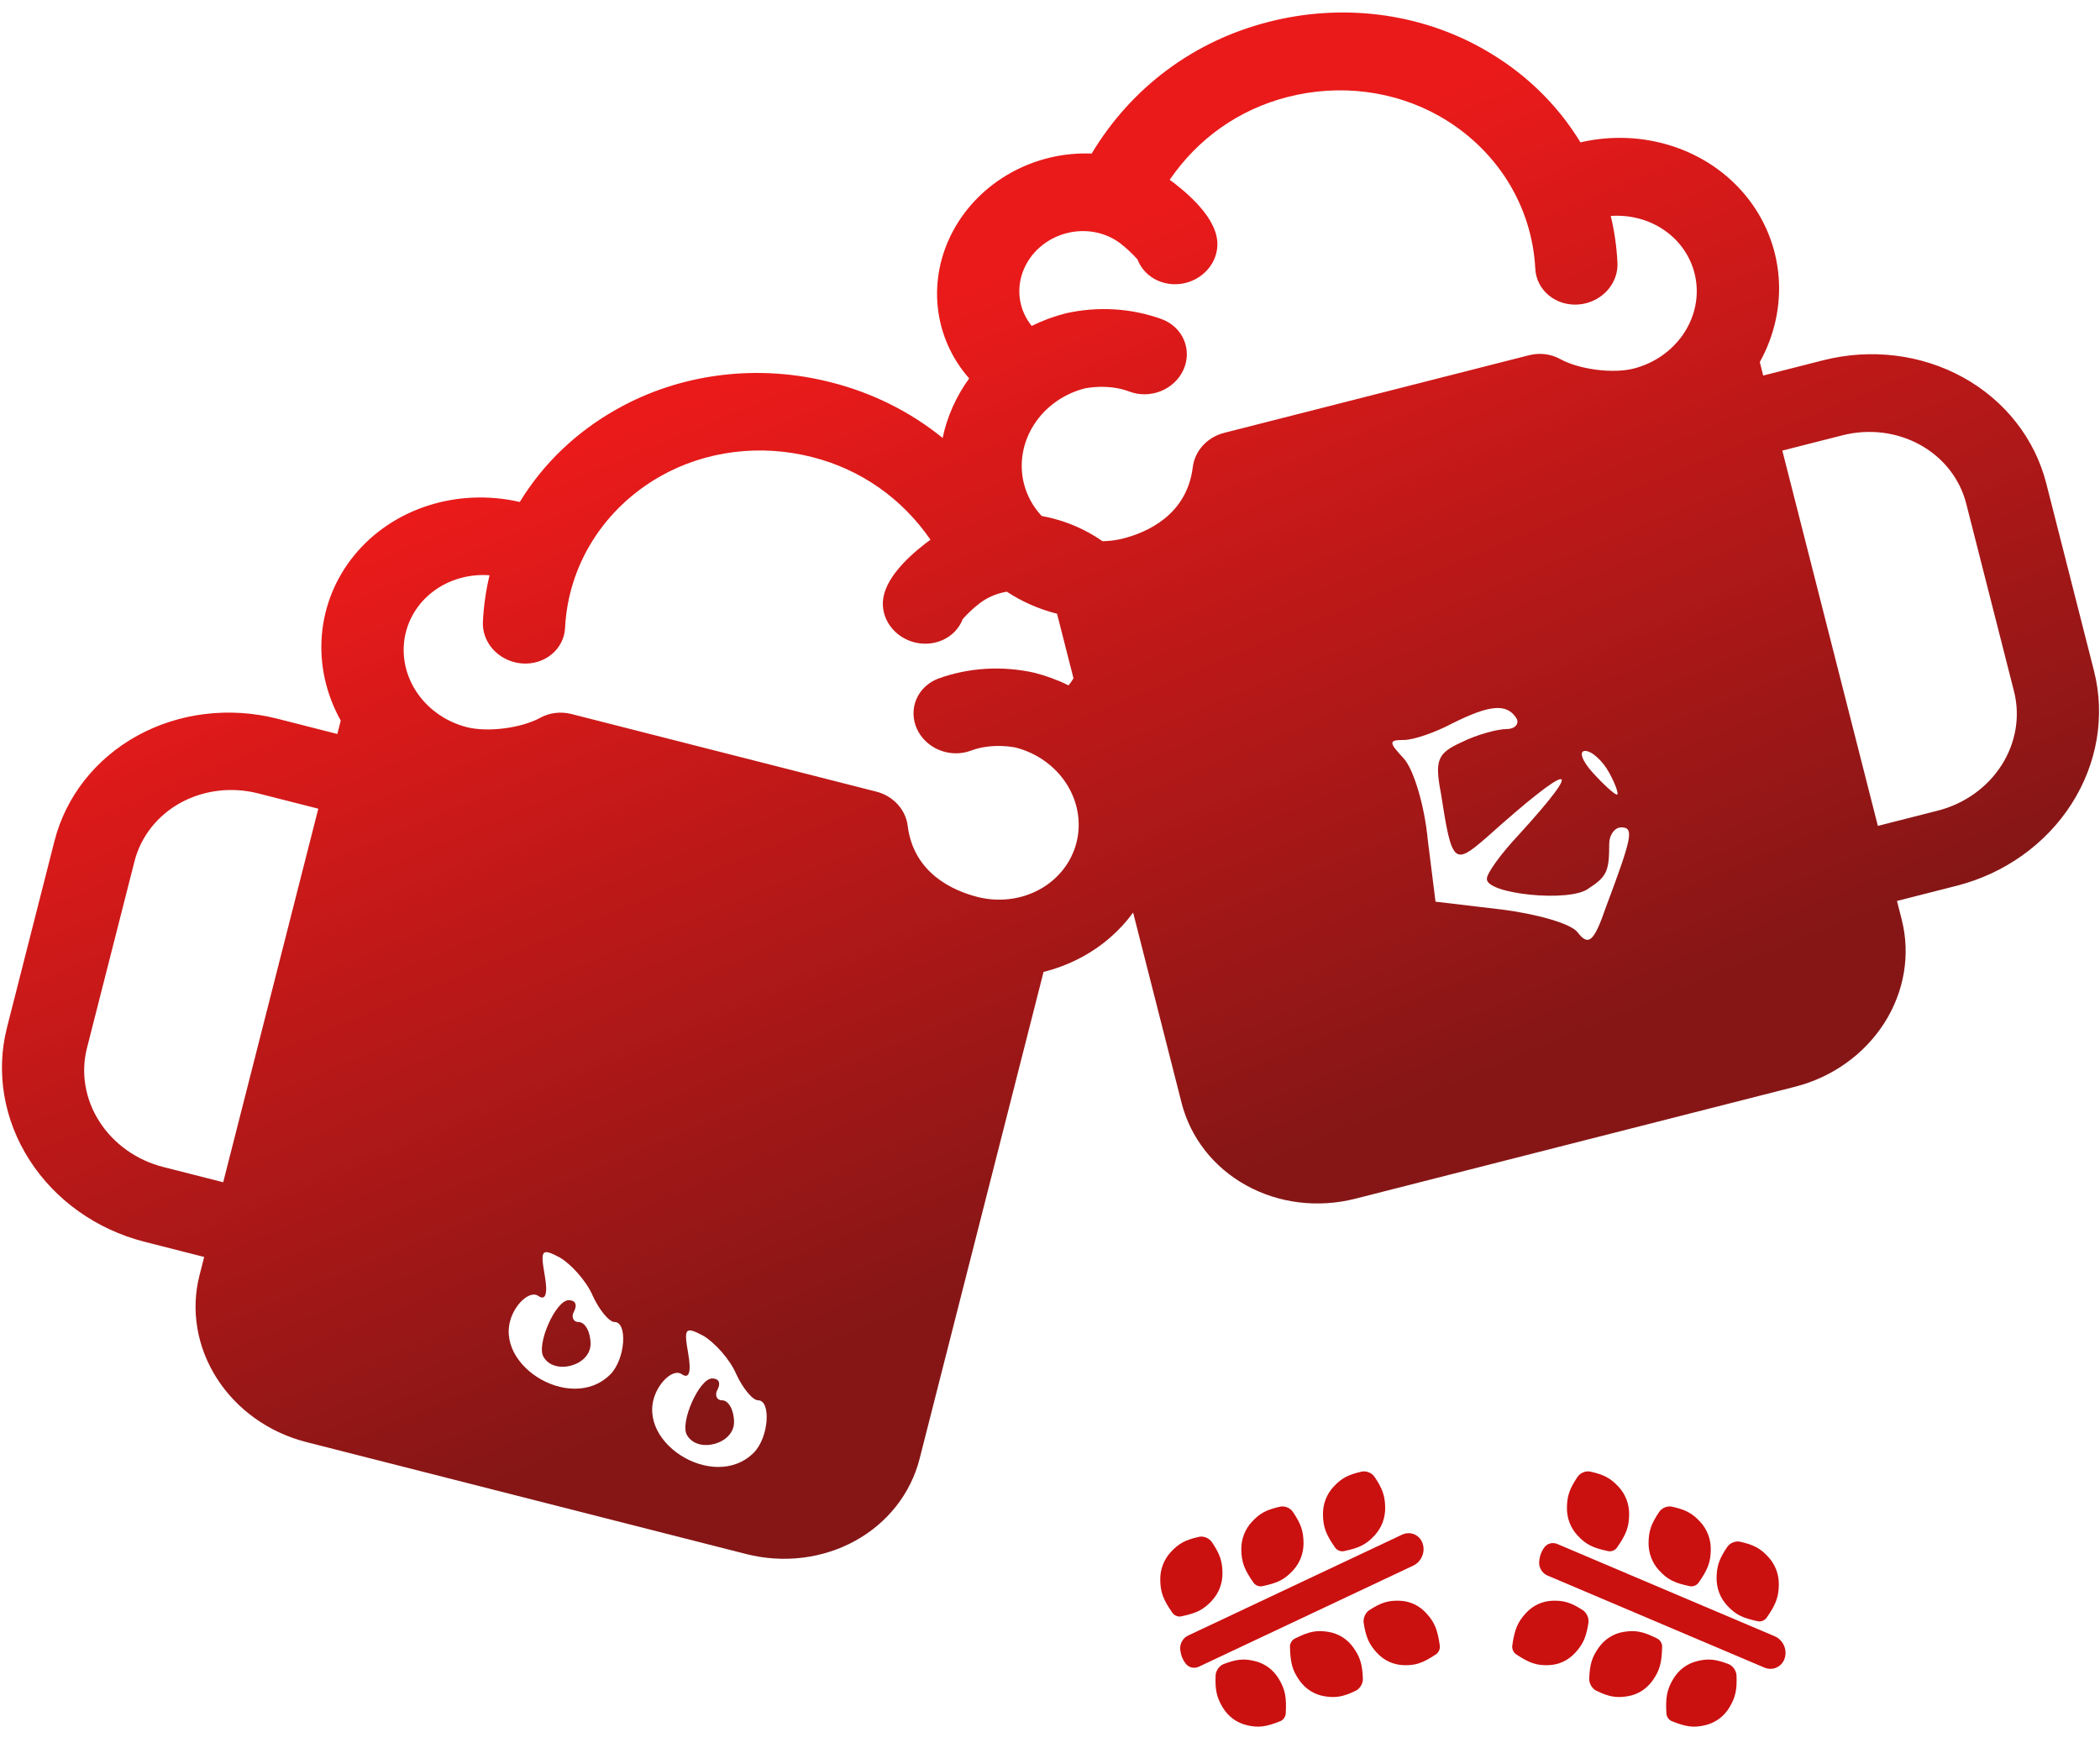 <svg width="161" height="134" viewBox="0 0 161 134" fill="none" xmlns="http://www.w3.org/2000/svg">
<path d="M127.198 120.403C126.664 119.823 126.381 119.08 126.39 118.279C126.401 117.363 126.602 116.806 127.209 115.91C127.414 115.607 127.839 115.435 128.19 115.514C129.225 115.746 129.74 116.014 130.352 116.679C130.887 117.26 131.169 118.003 131.16 118.803C131.149 119.777 130.923 120.346 130.222 121.346C130.081 121.547 129.799 121.661 129.563 121.612C128.39 121.369 127.848 121.11 127.198 120.403Z" fill="#CB1010"/>
<path d="M132.413 123.091C131.879 122.51 131.596 121.767 131.605 120.967C131.616 120.051 131.817 119.493 132.424 118.598C132.63 118.294 133.054 118.123 133.405 118.201C134.441 118.433 134.956 118.702 135.568 119.367C136.102 119.947 136.385 120.69 136.376 121.49C136.364 122.465 136.138 123.033 135.437 124.034C135.296 124.235 135.015 124.349 134.779 124.3C133.605 124.056 133.064 123.798 132.413 123.091Z" fill="#CB1010"/>
<path d="M130.799 132.251C131.552 132.057 132.178 131.587 132.587 130.907C133.056 130.129 133.178 129.547 133.133 128.456C133.117 128.086 132.849 127.707 132.512 127.578C131.517 127.201 130.943 127.142 130.08 127.364C129.327 127.557 128.701 128.028 128.291 128.707C127.793 129.535 127.687 130.14 127.757 131.372C127.77 131.619 127.949 131.871 128.173 131.961C129.29 132.406 129.881 132.487 130.799 132.251Z" fill="#CB1010"/>
<path d="M120.939 117.717C120.405 117.136 120.122 116.393 120.131 115.593C120.142 114.676 120.343 114.119 120.95 113.223C121.155 112.92 121.58 112.748 121.931 112.827C122.967 113.059 123.482 113.328 124.094 113.992C124.628 114.573 124.911 115.316 124.901 116.116C124.89 117.09 124.664 117.659 123.963 118.659C123.822 118.86 123.54 118.974 123.305 118.925C122.131 118.682 121.59 118.423 120.939 117.717Z" fill="#CB1010"/>
<path d="M124.47 125.116C123.704 125.245 123.042 125.66 122.58 126.303C122.05 127.039 121.882 127.608 121.84 128.7C121.825 129.069 122.062 129.47 122.388 129.627C123.349 130.088 123.916 130.196 124.794 130.048C125.56 129.919 126.222 129.504 126.685 128.861C127.248 128.079 127.402 127.485 127.431 126.251C127.437 126.004 127.28 125.737 127.063 125.629C125.986 125.091 125.403 124.959 124.47 125.116Z" fill="#CB1010"/>
<path d="M118.748 127.664C119.524 127.631 120.229 127.301 120.763 126.72C121.375 126.056 121.608 125.512 121.779 124.433C121.836 124.068 121.648 123.64 121.343 123.445C120.443 122.867 119.892 122.69 119.004 122.727C118.228 122.76 117.523 123.09 116.988 123.671C116.338 124.377 116.115 124.948 115.941 126.168C115.906 126.414 116.032 126.698 116.234 126.832C117.24 127.5 117.803 127.703 118.748 127.664Z" fill="#CB1010"/>
<path d="M99.13 120.403C99.664 119.823 99.947 119.08 99.938 118.279C99.927 117.363 99.726 116.806 99.119 115.91C98.913 115.607 98.489 115.435 98.138 115.514C97.102 115.746 96.587 116.014 95.975 116.679C95.441 117.26 95.158 118.003 95.167 118.803C95.179 119.777 95.405 120.346 96.106 121.346C96.247 121.547 96.528 121.661 96.764 121.612C97.938 121.369 98.479 121.11 99.13 120.403Z" fill="#CB1010"/>
<path d="M92.915 122.717C93.45 122.136 93.732 121.393 93.723 120.593C93.713 119.677 93.512 119.119 92.905 118.224C92.699 117.92 92.275 117.749 91.924 117.827C90.888 118.059 90.373 118.328 89.761 118.993C89.227 119.573 88.944 120.316 88.953 121.116C88.964 122.091 89.191 122.659 89.891 123.66C90.032 123.861 90.314 123.975 90.55 123.926C91.724 123.682 92.265 123.424 92.915 122.717Z" fill="#CB1010"/>
<path d="M95.531 132.251C94.777 132.057 94.151 131.587 93.742 130.907C93.273 130.129 93.152 129.547 93.197 128.456C93.212 128.086 93.48 127.707 93.817 127.578C94.812 127.201 95.386 127.142 96.249 127.364C97.002 127.557 97.628 128.028 98.038 128.707C98.536 129.535 98.642 130.14 98.573 131.372C98.559 131.619 98.38 131.871 98.156 131.961C97.039 132.406 96.448 132.487 95.531 132.251Z" fill="#CB1010"/>
<path d="M105.389 117.717C105.923 117.136 106.206 116.393 106.197 115.593C106.186 114.676 105.985 114.119 105.378 113.223C105.173 112.92 104.748 112.748 104.397 112.827C103.362 113.059 102.846 113.328 102.234 113.992C101.7 114.573 101.417 115.316 101.427 116.116C101.438 117.09 101.664 117.659 102.365 118.659C102.506 118.86 102.788 118.974 103.024 118.925C104.197 118.682 104.738 118.423 105.389 117.717Z" fill="#CB1010"/>
<path d="M101.858 125.116C102.624 125.245 103.286 125.66 103.748 126.303C104.278 127.039 104.446 127.608 104.488 128.7C104.503 129.069 104.266 129.47 103.94 129.627C102.979 130.088 102.412 130.196 101.534 130.048C100.768 129.919 100.106 129.504 99.644 128.861C99.08 128.079 98.927 127.485 98.897 126.251C98.891 126.004 99.048 125.737 99.265 125.629C100.342 125.091 100.925 124.959 101.858 125.116Z" fill="#CB1010"/>
<path d="M107.58 127.664C106.804 127.631 106.099 127.301 105.564 126.72C104.952 126.056 104.719 125.512 104.549 124.433C104.491 124.068 104.68 123.64 104.985 123.445C105.884 122.867 106.435 122.69 107.324 122.727C108.1 122.76 108.805 123.09 109.339 123.671C109.99 124.377 110.212 124.948 110.386 126.168C110.421 126.414 110.296 126.698 110.094 126.832C109.088 127.5 108.524 127.703 107.58 127.664Z" fill="#CB1010"/>
<path d="M118.642 120.794C118.287 120.644 118.037 120.292 118.003 119.897C117.996 119.816 117.999 119.735 118.011 119.655L118.029 119.529C118.07 119.252 118.167 118.991 118.313 118.763L118.362 118.687C118.391 118.642 118.423 118.601 118.46 118.562C118.699 118.309 119.066 118.237 119.397 118.377L136.058 125.448C136.701 125.721 137.044 126.479 136.825 127.142C136.606 127.805 135.907 128.121 135.264 127.849L118.642 120.794Z" fill="#CB1010"/>
<path d="M91.086 125.396C90.739 125.559 90.501 125.92 90.48 126.316C90.476 126.398 90.481 126.48 90.495 126.559L90.517 126.684C90.567 126.959 90.672 127.216 90.826 127.438L90.876 127.511C90.907 127.555 90.941 127.595 90.978 127.632C91.226 127.875 91.593 127.933 91.918 127.78L108.354 120.031C108.984 119.734 109.3 118.963 109.06 118.31C108.819 117.656 108.114 117.367 107.484 117.664L91.086 125.396Z" fill="#CB1010"/>
<path fill-rule="evenodd" clip-rule="evenodd" d="M135.18 28.792L139.781 27.621C143.441 26.693 147.297 27.166 150.503 28.934C153.708 30.703 156.001 33.623 156.879 37.055L160.542 51.442C161.412 54.876 160.794 58.538 158.825 61.624C156.855 64.71 153.694 66.968 150.036 67.904L145.435 69.075L145.801 70.514C146.478 73.185 145.997 76.033 144.465 78.433C142.933 80.833 140.475 82.59 137.629 83.317L103.89 91.907C101.043 92.628 98.044 92.261 95.551 90.885C93.057 89.51 91.274 87.238 90.591 84.569L86.873 69.965C86.365 70.662 85.775 71.306 85.111 71.882C83.668 73.135 81.918 74.037 80.006 74.515L70.499 111.856C69.82 114.513 68.039 116.773 65.548 118.14C63.057 119.507 60.059 119.869 57.212 119.147L23.473 110.558C20.627 109.831 18.167 108.079 16.633 105.687C15.099 103.296 14.616 100.46 15.289 97.801L15.654 96.369L11.053 95.198C7.394 94.262 4.232 92.01 2.26 88.935C0.287 85.86 -0.334 82.214 0.531 78.796L4.177 64.476C5.051 61.06 7.34 58.154 10.543 56.397C13.746 54.639 17.6 54.174 21.26 55.101L25.861 56.273L26.123 55.245C24.992 53.218 24.489 50.948 24.674 48.702C24.859 46.456 25.723 44.328 27.165 42.567C28.607 40.806 30.567 39.487 32.815 38.764C35.062 38.041 37.503 37.945 39.85 38.486C41.641 35.546 44.2 33.099 47.294 31.368C49.716 30.002 52.42 29.118 55.247 28.766C58.073 28.415 60.965 28.604 63.749 29.322C66.925 30.131 69.81 31.583 72.269 33.576C72.609 31.95 73.3 30.396 74.302 29.013C72.946 27.471 72.109 25.573 71.895 23.553C71.681 21.533 72.1 19.481 73.098 17.648C74.097 15.815 75.632 14.282 77.515 13.239C79.398 12.195 81.546 11.686 83.694 11.774C86.737 6.71 91.517 3.142 97.251 1.682C100.036 0.964 102.928 0.777 105.756 1.133C108.583 1.489 111.289 2.381 113.713 3.755C116.81 5.497 119.373 7.958 121.167 10.913C123.515 10.372 125.956 10.471 128.205 11.2C130.454 11.928 132.416 13.255 133.861 15.025C135.305 16.795 136.172 18.934 136.359 21.19C136.546 23.446 136.046 25.726 134.917 27.76L135.18 28.792ZM84.525 41.493C84.195 41.262 83.85 41.047 83.493 40.85C82.36 40.224 81.131 39.79 79.864 39.562C79.211 38.866 78.741 38.022 78.505 37.093C78.116 35.567 78.39 33.938 79.266 32.566C80.141 31.194 81.547 30.191 83.174 29.776C83.191 29.772 84.938 29.392 86.584 30.019C86.964 30.164 87.372 30.235 87.786 30.23C88.2 30.224 88.612 30.142 88.997 29.987C89.382 29.832 89.733 29.608 90.031 29.327C90.329 29.046 90.567 28.714 90.731 28.351C90.896 27.987 90.984 27.598 90.991 27.206C90.998 26.815 90.923 26.428 90.771 26.069C90.619 25.709 90.392 25.384 90.104 25.111C89.816 24.838 89.472 24.623 89.092 24.478C86.759 23.625 84.185 23.466 81.709 24.022C80.806 24.252 79.93 24.576 79.097 24.987C78.626 24.408 78.318 23.723 78.201 22.993C78.084 22.263 78.162 21.512 78.428 20.806C78.694 20.101 79.139 19.464 79.724 18.952C80.309 18.441 81.015 18.071 81.778 17.877C82.502 17.689 83.257 17.666 83.981 17.809C84.706 17.952 85.379 18.258 85.944 18.701C86.403 19.06 86.826 19.458 87.208 19.891C87.478 20.603 88.03 21.182 88.75 21.508C89.471 21.833 90.304 21.881 91.079 21.641C91.854 21.401 92.51 20.891 92.913 20.218C93.317 19.544 93.436 18.758 93.246 18.021C92.936 16.804 91.859 15.469 90.038 14.05C89.978 14.003 89.913 13.958 89.849 13.913C89.79 13.871 89.73 13.829 89.675 13.787C91.847 10.61 95.005 8.382 98.716 7.437C100.687 6.93 102.734 6.798 104.735 7.052C106.736 7.305 108.65 7.937 110.365 8.91C112.51 10.13 114.297 11.829 115.575 13.864C116.852 15.899 117.583 18.211 117.706 20.603C117.725 20.993 117.826 21.374 118.002 21.723C118.178 22.072 118.426 22.383 118.732 22.638C119.038 22.892 119.396 23.086 119.786 23.208C120.176 23.329 120.589 23.376 121.003 23.346C121.201 23.331 121.398 23.299 121.591 23.25C122.304 23.068 122.935 22.658 123.376 22.092C123.816 21.525 124.039 20.837 124.005 20.146C123.946 18.935 123.774 17.734 123.492 16.558C125.06 16.445 126.598 16.888 127.806 17.8C129.013 18.713 129.804 20.029 130.023 21.491C130.243 22.953 129.874 24.457 128.991 25.708C128.107 26.959 126.772 27.868 125.246 28.258C123.649 28.664 121.069 28.329 119.611 27.526C118.899 27.133 118.042 27.028 117.228 27.235L93.841 33.189C93.213 33.35 92.647 33.688 92.218 34.158C91.79 34.627 91.521 35.206 91.447 35.814C90.993 39.507 87.906 40.827 86.104 41.286C85.583 41.419 85.052 41.487 84.525 41.493ZM77.193 45.365C77.14 45.374 77.086 45.383 77.033 45.394C76.309 45.535 75.637 45.839 75.073 46.279C74.614 46.636 74.191 47.033 73.81 47.463C73.541 48.172 72.989 48.747 72.27 49.071C71.55 49.394 70.717 49.441 69.942 49.201C69.167 48.961 68.51 48.453 68.106 47.782C67.702 47.111 67.583 46.328 67.772 45.594C68.08 44.383 69.155 43.055 70.974 41.645C71.034 41.598 71.099 41.553 71.163 41.508C71.222 41.466 71.281 41.425 71.337 41.382C69.162 38.218 66.002 35.995 62.291 35.05C60.32 34.543 58.274 34.41 56.274 34.66C54.273 34.91 52.36 35.537 50.647 36.504C48.504 37.716 46.719 39.406 45.444 41.431C44.169 43.456 43.441 45.756 43.321 48.138C43.303 48.526 43.202 48.905 43.027 49.253C42.851 49.6 42.603 49.91 42.298 50.163C41.992 50.416 41.634 50.609 41.245 50.729C40.855 50.85 40.442 50.896 40.028 50.866C39.83 50.851 39.633 50.818 39.44 50.769C38.727 50.587 38.096 50.179 37.655 49.614C37.214 49.05 36.99 48.364 37.023 47.676C37.081 46.47 37.252 45.275 37.532 44.104C35.965 43.99 34.428 44.43 33.221 45.337C32.015 46.244 31.226 47.553 31.008 49.008C30.791 50.464 31.16 51.962 32.045 53.209C32.93 54.455 34.266 55.362 35.792 55.751C37.389 56.158 39.968 55.827 41.424 55.029C42.136 54.638 42.992 54.535 43.806 54.742L67.194 60.696C67.822 60.857 68.388 61.194 68.817 61.662C69.245 62.13 69.515 62.706 69.589 63.312C70.047 66.99 73.135 68.307 74.937 68.766C76.564 69.18 78.278 68.974 79.702 68.193C81.126 67.411 82.143 66.119 82.53 64.6C82.916 63.081 82.641 61.459 81.764 60.092C80.887 58.725 79.48 57.724 77.853 57.31C77.836 57.306 76.09 56.926 74.445 57.548C74.066 57.691 73.657 57.762 73.243 57.756C72.829 57.75 72.418 57.668 72.033 57.513C71.647 57.358 71.296 57.135 70.998 56.855C70.7 56.575 70.462 56.244 70.297 55.882C70.132 55.519 70.043 55.132 70.036 54.742C70.029 54.353 70.103 53.968 70.255 53.61C70.407 53.252 70.633 52.928 70.92 52.657C71.208 52.386 71.551 52.172 71.931 52.028C74.263 51.181 76.835 51.026 79.312 51.582C80.215 51.812 81.091 52.136 81.924 52.546C82.064 52.374 82.19 52.193 82.301 52.004L81.04 47.054C79.655 46.705 78.354 46.133 77.193 45.365ZM153.456 58.662C154.551 56.947 154.893 54.911 154.407 53.004L150.745 38.617C150.259 36.709 148.986 35.085 147.204 34.102C145.423 33.119 143.279 32.858 141.246 33.376L136.645 34.547L143.97 63.32L148.571 62.149C150.604 61.631 152.362 60.377 153.456 58.662ZM7.623 85.992C6.527 84.283 6.182 82.257 6.666 80.358L10.311 66.037C10.795 64.138 12.066 62.523 13.846 61.546C15.626 60.57 17.768 60.312 19.802 60.83L24.403 62.001L17.112 90.641L12.511 89.47C10.477 88.952 8.719 87.701 7.623 85.992ZM52.76 103.757C53.011 105.181 52.843 105.767 52.257 105.348C51.755 105.013 50.917 105.599 50.414 106.521C48.321 110.374 54.686 114.478 57.785 111.379C58.958 110.206 59.125 107.358 58.12 107.358C57.701 107.358 56.947 106.437 56.445 105.348C55.942 104.176 54.77 102.919 53.932 102.417C52.508 101.663 52.425 101.83 52.76 103.757ZM55.021 106.521C54.77 106.94 54.937 107.358 55.356 107.358C55.859 107.358 56.277 108.112 56.277 109.034C56.277 110.709 53.513 111.462 52.676 110.039C52.09 109.117 53.597 105.683 54.602 105.683C55.105 105.683 55.272 106.018 55.021 106.521ZM41.257 99.348C41.843 99.767 42.011 99.181 41.76 97.757C41.425 95.83 41.508 95.663 42.932 96.417C43.77 96.919 44.942 98.176 45.445 99.348C45.947 100.437 46.701 101.358 47.12 101.358C48.125 101.358 47.958 104.206 46.785 105.379C43.686 108.478 37.321 104.374 39.414 100.521C39.917 99.6 40.755 99.013 41.257 99.348ZM44.356 101.358C43.937 101.358 43.77 100.94 44.021 100.521C44.272 100.018 44.105 99.683 43.602 99.683C42.597 99.683 41.09 103.117 41.676 104.039C42.513 105.462 45.277 104.709 45.277 103.034C45.277 102.112 44.859 101.358 44.356 101.358ZM111.312 55.477C110.056 56.147 108.381 56.733 107.627 56.733C106.454 56.733 106.454 56.9 107.627 58.157C108.381 58.994 109.218 61.758 109.469 64.439L110.056 69.129L114.997 69.715C117.761 70.05 120.441 70.804 120.944 71.474C121.782 72.563 122.2 72.228 123.122 69.548C125.132 64.187 125.299 63.433 124.294 63.433C123.792 63.433 123.373 64.02 123.373 64.69C123.373 66.784 123.205 67.202 121.782 68.124C120.358 69.213 113.908 68.543 113.992 67.37C113.992 66.951 115.081 65.444 116.421 64.02C121.698 58.24 120.525 58.324 113.992 64.187C111.48 66.365 111.312 66.281 110.474 60.837C109.972 58.24 110.223 57.738 112.066 56.9C113.238 56.314 114.83 55.895 115.5 55.895C116.17 55.895 116.505 55.477 116.254 55.058C115.5 53.885 114.16 54.053 111.312 55.477ZM123.959 60.921C123.792 60.921 122.954 60.167 122.117 59.246C121.279 58.324 121.028 57.571 121.53 57.571C122.033 57.571 122.87 58.324 123.373 59.246C123.875 60.167 124.127 60.921 123.959 60.921Z" fill="url(#paint0_linear_304_225)"/>
<defs>
<linearGradient id="paint0_linear_304_225" x1="54.381" y1="24.48" x2="83.567" y2="94.916" gradientUnits="userSpaceOnUse">
<stop offset="0.073" stop-color="#EA1A1A"/>
<stop offset="1" stop-color="#861616"/>
</linearGradient>
</defs>
</svg>
